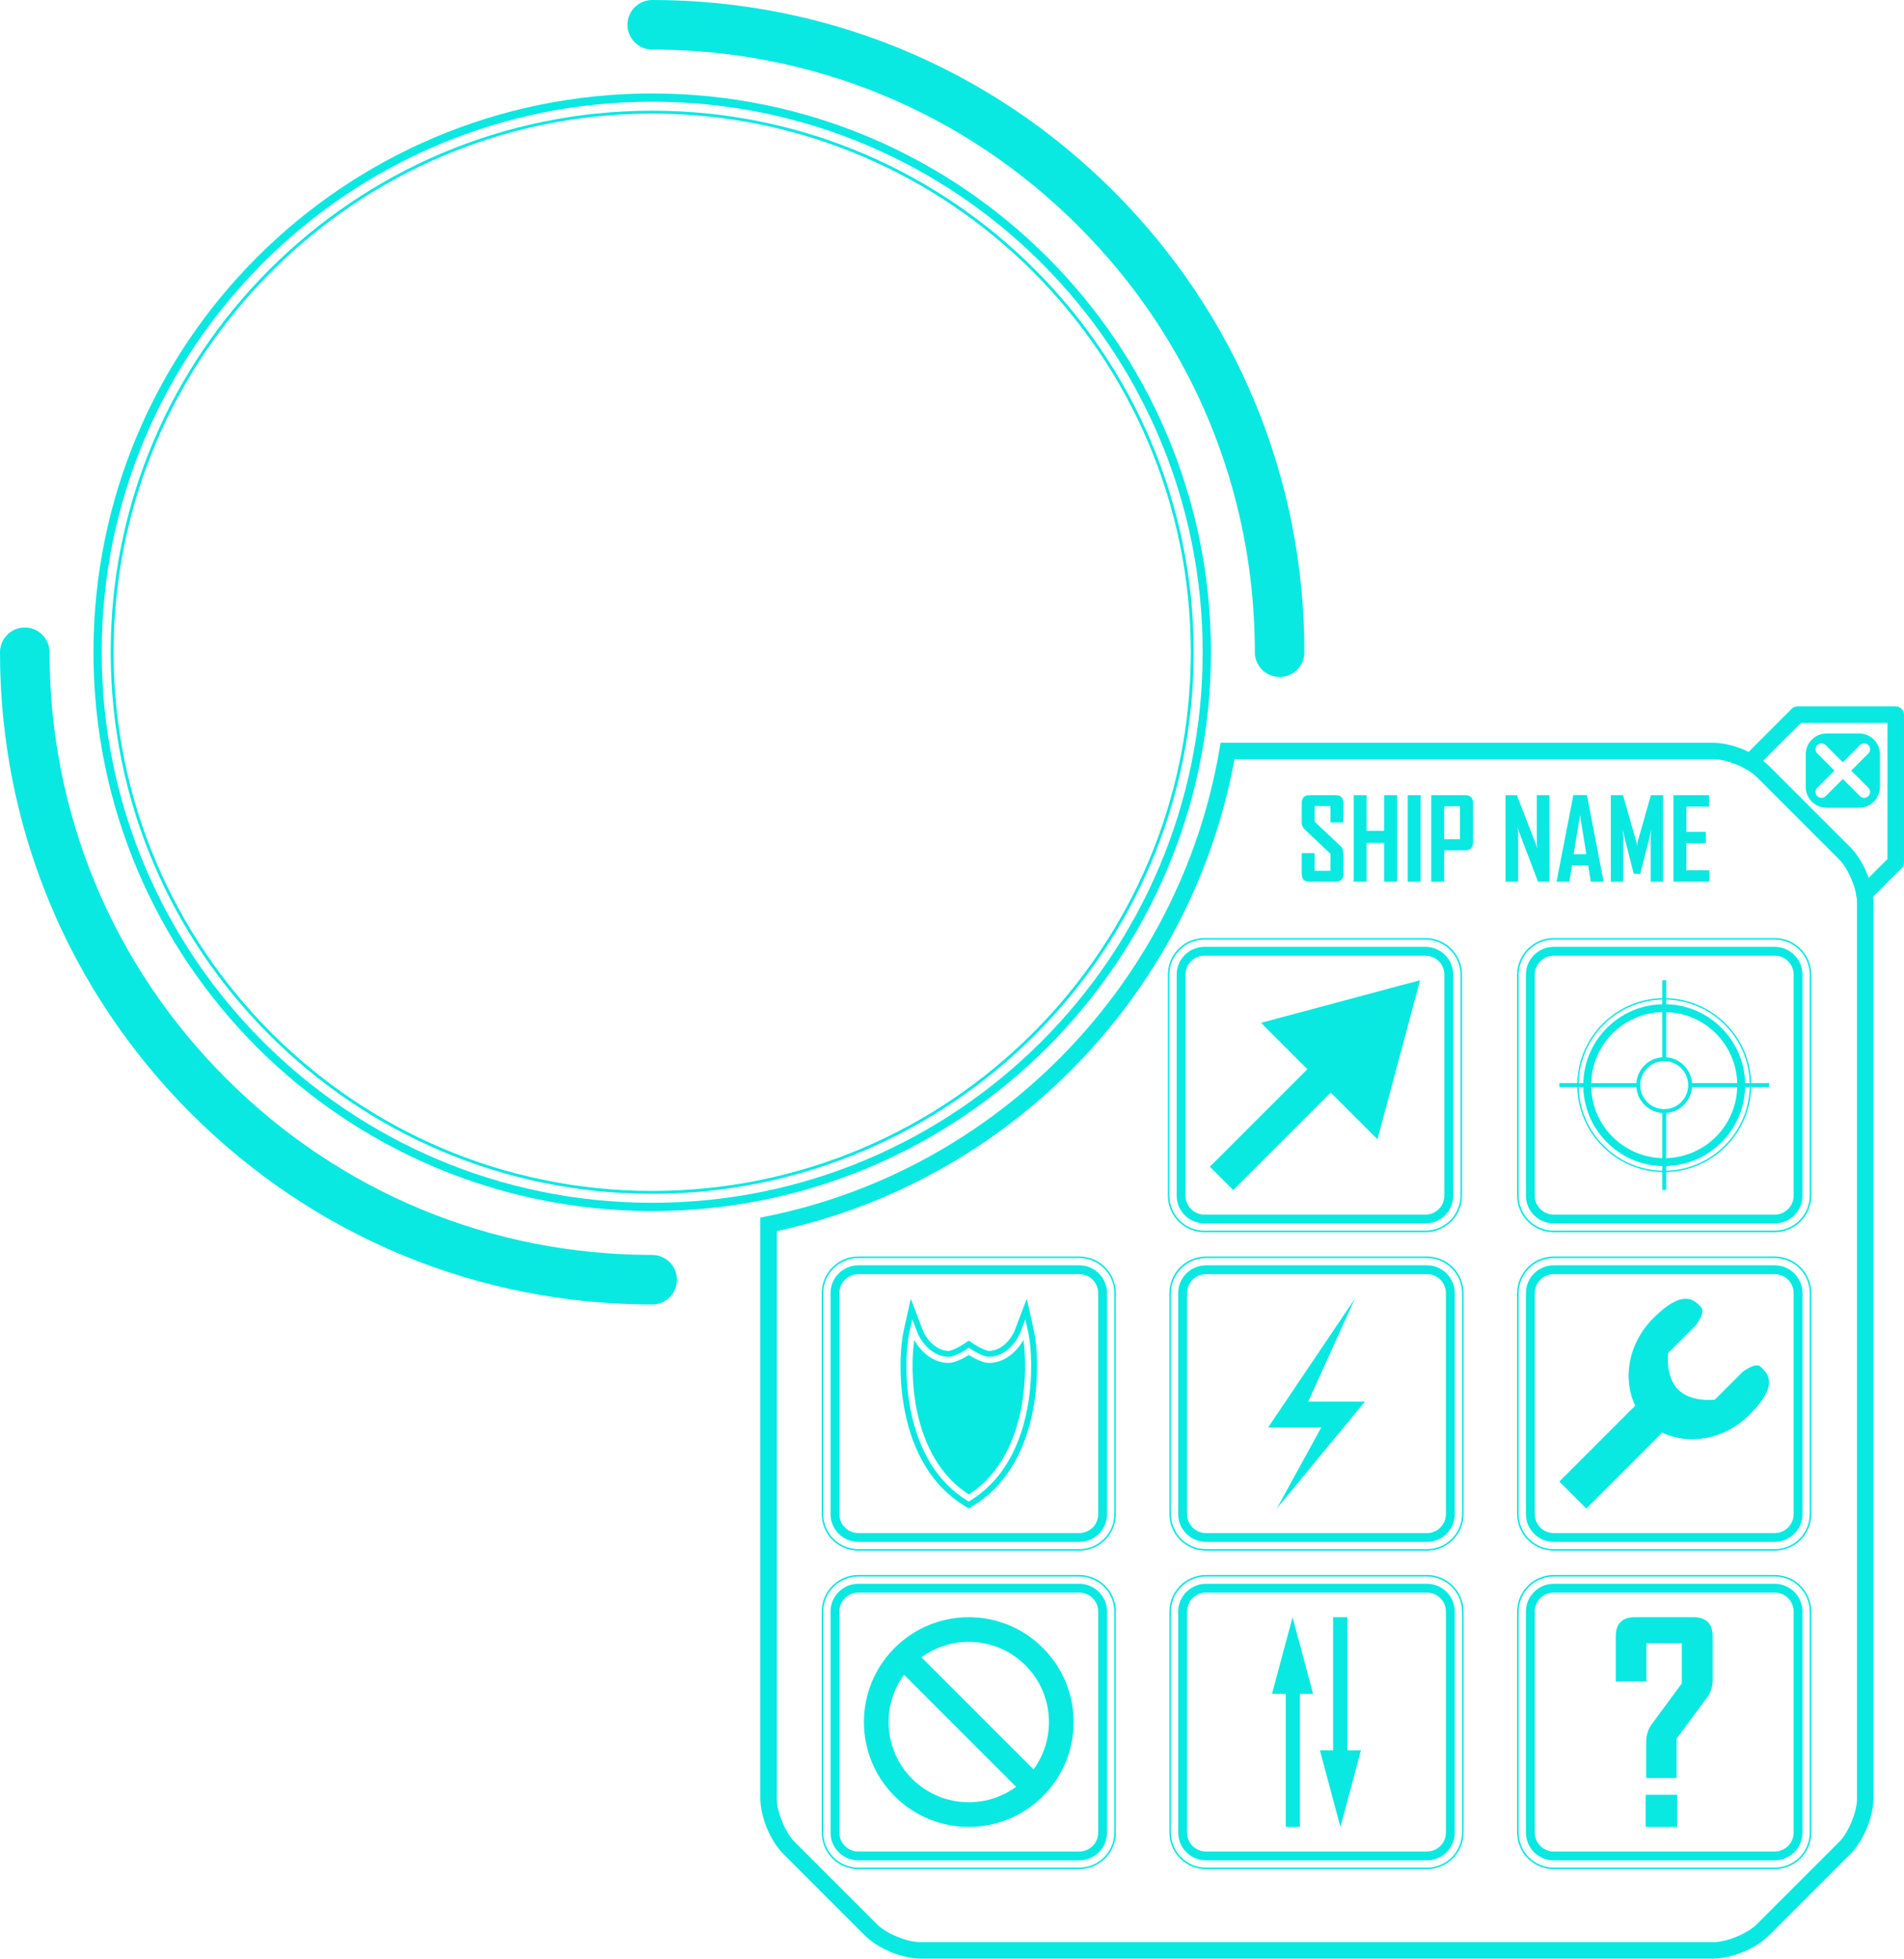 <svg id="_Слой_2" xmlns="http://www.w3.org/2000/svg" width="1049.97" height="1080" viewBox="0 0 1049.97 1080"><g id="Interface02_81926334"><g id="Interface02_81926334-2"><path d="M105.33 613.98C37.46 546.12-.02 455.62.0 359.66H0C0 352.11 6.12 346 13.66 346h0c7.54.0 13.66 6.11 13.66 13.65h0c.02 88.87 34.52 172.14 97.34 235h0c62.85 62.82 146.13 97.32 235 97.34h0c7.54.0 13.65 6.11 13.65 13.66h0c0 7.54-6.12 13.65-13.65 13.65h0c-95.98.02-186.47-37.46-254.33-105.33h0z" fill="#0ae8e2"/><path d="M692 359.66c-.03-88.85-34.52-172.14-97.34-235h0c-62.85-62.82-146.14-97.31-234.99-97.33h0c-7.55.0-13.66-6.12-13.66-13.66h0C345.99 6.12 352.11.0 359.66.0h0c95.96-.02 186.46 37.46 254.31 105.34h0c67.87 67.84 105.36 158.34 105.34 254.31h0c0 7.55-6.12 13.66-13.67 13.66h0c-7.54.0-13.65-6.11-13.65-13.66h0z" fill="#0ae8e2"/><path d="M51.54 359.66C51.54 189.49 189.48 51.54 359.66 51.54h0c170.17.0 308.11 137.95 308.12 308.12h0c0 170.18-137.95 308.12-308.12 308.13h0c-170.18-.01-308.12-137.96-308.12-308.13h0zm93.46-214.66c-54.94 54.95-88.91 130.82-88.91 214.66h0c0 83.84 33.98 159.72 88.91 214.66h0c54.94 54.94 130.82 88.91 214.66 88.91h0c83.83.0 159.71-33.97 214.65-88.91h0c54.94-54.94 88.91-130.82 88.91-214.66h0c0-83.83-33.97-159.71-88.91-214.66h0c-54.94-54.93-130.83-88.91-214.65-88.91h0c-83.84.0-159.72 33.97-214.66 88.91h0z" fill="#0ae8e2"/><path d="M61.04 359.66C61.04 195 195 61.04 359.65 61.04h0c164.66.0 298.62 133.97 298.62 298.62h0c0 164.66-133.96 298.62-298.62 298.62h0v-1.6c81.89.0 156.14-33.31 209.93-87.09h0c53.79-53.78 87.09-128.03 87.09-209.92h0c0-81.88-33.3-156.13-87.09-209.92h0c-53.79-53.79-128.04-87.1-209.93-87.1h0c-81.88.0-156.14 33.31-209.91 87.1h0c-53.79 53.79-87.09 128.04-87.09 209.92h0c0 81.89 33.3 156.14 87.09 209.92h0c53.78 53.78 128.03 87.09 209.91 87.09h0v1.6c-164.65.0-298.61-133.95-298.61-298.62h0z" fill="#0ae8e2"/><path d="M507.61 1080c-10.48-.15-23.1-5.38-30.62-12.68h0l-45.04-45.04c-7.31-7.54-12.53-20.15-12.7-30.64h0v-122.07h0V671.41l3.66-.74c127.49-25.88 227.52-128.51 249.54-257.34h0l.64-3.78h271.68v9.1H680.76c-23.76 129.58-124.18 232.61-252.39 260.19h0V901.7h0v89.94c-.16 7.18 4.83 19.23 10.02 24.2h0l45.04 45.03c4.96 5.19 17.02 10.19 24.19 10.02h437.16c7.18.17 19.24-4.84 24.21-10.02h0l45.03-45.03c5.19-4.97 10.19-17.02 10.03-24.2h0V497.92c.16-7.18-4.84-19.24-10.03-24.21h0l-45.03-45.03c-4.97-5.19-17.02-10.19-24.21-10.03h0v-9.1c10.5.15 23.11 5.38 30.64 12.69h0l45.04 45.03c7.3 7.53 12.53 20.14 12.69 30.64h0v493.73c-.16 10.49-5.4 23.1-12.69 30.64h0l-45.04 45.04c-7.53 7.3-20.14 12.53-30.64 12.68H507.61z" fill="#0ae8e2"/><g><path d="M740.83 481.81c0 2.91-1.44 4.36-4.33 4.36h-14.36c-2.86.0-4.29-1.45-4.29-4.36v-11.37h7.13v9.72h8.72v-9.36l-14.3-13.53c-1.04-1-1.55-2.26-1.55-3.81v-10.61c0-2.93 1.43-4.39 4.29-4.39h14.36c2.89.0 4.33 1.45 4.33 4.33v10.67h-7.13v-8.99h-8.72v8.62l14.3 13.47c1.03.98 1.55 2.27 1.55 3.87v11.37z" fill="#0ae8e2"/><path d="M770.49 486.17h-7.2v-21.39h-9.66v21.39h-7.12v-47.7h7.12v19.66h9.66v-19.66h7.2v47.7z" fill="#0ae8e2"/><path d="M783.41 486.17h-7.13v-47.7h7.13v47.7z" fill="#0ae8e2"/><path d="M812.31 464.43c0 2.97-1.45 4.46-4.36 4.46H796.4v17.28h-7.13v-47.7h18.68c2.91.0 4.36 1.46 4.36 4.39v21.58zm-7.19-1.68v-18.17h-8.72v18.17h8.72z" fill="#0ae8e2"/><path d="M854.4 486.17h-6.25l-11.42-30.02c.3 1.46.45 2.61.45 3.45v26.58h-6.95v-47.7h6.25l11.43 29.41c-.3-1.46-.45-2.61-.45-3.45v-25.97h6.94v47.7z" fill="#0ae8e2"/><path d="M884.31 486.17h-7.07l-1.43-9.05h-8.93l-1.44 9.05h-7.05v-.12l9.25-47.64h7.49l9.18 47.76zm-9.51-15.18-3.48-21.52-3.51 21.52h6.98z" fill="#0ae8e2"/><path d="M917.14 486.17h-6.86v-23.54c0-1.23.14-2.96.42-5.18l-6.15 24.35h-3.63l-6.19-24.35c.29 2.26.43 3.98.43 5.18v23.54h-6.86v-47.7h6.74l7.49 26.37c.09.28.15 1.01.19 2.16.0-.5.06-1.22.18-2.16l7.49-26.37h6.74v47.7z" fill="#0ae8e2"/><path d="M942.62 486.17h-19.78v-47.7h19.59v6.3h-12.46v13.94h10.72v6.18h-10.72v14.97h12.65v6.31z" fill="#0ae8e2"/></g><g><g><g><path d="M664.19 679.46c-11.12.0-20.17-9.05-20.17-20.17h0v-121.89c0-11.11 9.05-20.16 20.17-20.16h121.88c11.13.0 20.18 9.05 20.18 20.16h0v121.89c0 11.12-9.04 20.17-20.18 20.17h0v-.86c10.65-.02 19.29-8.67 19.31-19.31h0v-121.89c-.02-10.64-8.66-19.28-19.31-19.3H664.19c-10.64.02-19.29 8.66-19.31 19.3h0v121.89c.02 10.64 8.67 19.29 19.31 19.31h121.88v.86H664.19z" fill="#0ae8e2"/><path d="M664.19 674.6c-8.45.0-15.31-6.85-15.31-15.3h0v-121.89c0-8.45 6.86-15.3 15.31-15.3h121.88c8.45.0 15.3 6.85 15.3 15.3h0v121.89c0 8.45-6.85 15.3-15.3 15.3H664.19zm-10.44-137.19v121.89c.02 5.77 4.67 10.43 10.44 10.44h121.88c5.76.0 10.43-4.67 10.43-10.44h0v-121.89c0-5.76-4.67-10.42-10.43-10.43H664.19c-5.77.0-10.42 4.67-10.44 10.43h0z" fill="#0ae8e2"/></g><path d="M783.1 540.49 695.39 564 720.95 589.56 667.17 643.34 680.05 656.22 733.83 602.44 759.6 628.2 783.1 540.49z" fill="#0ae8e2"/></g><g><g><path d="M856.8 679.46c-11.13.0-20.17-9.05-20.18-20.17h0v-121.89c.01-11.11 9.05-20.16 20.18-20.16h121.87c11.13.0 20.17 9.05 20.17 20.16h0v121.89c0 11.12-9.04 20.17-20.17 20.17h0v-.86c10.65-.02 19.29-8.67 19.31-19.31h0v-121.89c-.02-10.64-8.66-19.28-19.31-19.3H856.8c-10.65.02-19.29 8.66-19.32 19.3h0v121.89c.02 10.64 8.66 19.29 19.32 19.31h121.87v.86H856.8z" fill="#0ae8e2"/><path d="M856.8 674.6c-8.46.0-15.31-6.85-15.31-15.3h0v-121.89c0-8.45 6.85-15.3 15.31-15.3h121.87c8.45.0 15.31 6.85 15.31 15.3h0v121.89c0 8.45-6.86 15.3-15.31 15.3H856.8zm-10.44-137.19v121.89c0 5.77 4.67 10.43 10.44 10.44h121.87c5.77.0 10.43-4.67 10.44-10.44h0v-121.89c0-5.76-4.67-10.42-10.44-10.43H856.8c-5.77.0-10.43 4.67-10.44 10.43h0z" fill="#0ae8e2"/></g><path d="M975.56 597.26h-9.88c-.57-25.58-21.27-46.28-46.85-46.86v-9.88h-2.18v9.88c-25.59.57-46.28 21.27-46.86 46.86h-9.87v2.18h9.87c.58 25.58 21.27 46.28 46.86 46.86v9.87h2.18v-9.87c25.58-.57 46.28-21.27 46.85-46.86h9.88v-2.18zm-24.46-32.27c8.31 8.31 13.53 19.69 13.81 32.27h-2.55c-.57-23.79-19.73-42.96-43.53-43.53v-2.56c12.59.29 23.97 5.51 32.27 13.81zm-33.36 46.6c-7.32-.02-13.23-5.94-13.24-13.24.01-7.31 5.93-13.23 13.24-13.24 7.32.01 13.22 5.94 13.24 13.24-.01 7.31-5.92 13.23-13.24 13.24zm-1.09-28.6c-7.64.54-13.73 6.63-14.27 14.27h-24.91c.29-10.7 4.72-20.35 11.77-27.4 7.06-7.05 16.7-11.49 27.4-11.78v24.91zm-14.27 16.45c.54 7.64 6.62 13.73 14.27 14.27v24.91c-10.7-.29-20.34-4.72-27.4-11.77-7.06-7.06-11.49-16.7-11.77-27.4h24.91zm16.44 14.27c7.64-.54 13.74-6.63 14.27-14.27h24.91c-.29 10.7-4.72 20.35-11.77 27.4-7.07 7.05-16.71 11.49-27.41 11.77V613.7zm14.27-16.45c-.54-7.64-6.63-13.74-14.27-14.27v-24.91c10.7.28 20.34 4.72 27.41 11.78 7.05 7.06 11.48 16.71 11.77 27.4h-24.91zm-48.72-32.27c8.31-8.31 19.69-13.52 32.27-13.81v2.56c-23.79.57-42.96 19.73-43.53 43.53h-2.56c.29-12.58 5.5-23.96 13.81-32.27zm0 66.72c-8.3-8.31-13.53-19.69-13.81-32.27h2.56c.57 23.79 19.74 42.96 43.53 43.53v2.56c-12.58-.28-23.96-5.5-32.27-13.81zm66.72.0c-8.31 8.31-19.69 13.53-32.27 13.81v-2.56c23.78-.57 42.96-19.73 43.53-43.53h2.55c-.28 12.58-5.5 23.96-13.81 32.27z" fill="#0ae8e2"/></g></g><g><g><g><path d="M473.31 1030.68c-11.13.0-20.17-9.05-20.17-20.18h0v-121.87c0-11.12 9.04-20.17 20.17-20.17h121.87c11.13.0 20.16 9.04 20.16 20.17h0v121.87c0 11.13-9.04 20.17-20.16 20.18h0v-.86c10.65-.02 19.29-8.66 19.31-19.32h0v-121.87c-.02-10.65-8.67-19.29-19.31-19.3h-121.87c-10.65.01-19.3 8.65-19.31 19.3h0v121.87c.02 10.65 8.66 19.29 19.31 19.32h121.87v.86h-121.87z" fill="#0ae8e2"/><path d="M473.31 1025.81c-8.46.0-15.31-6.85-15.31-15.31h0V888.63c0-8.45 6.85-15.3 15.31-15.31h121.87c8.45.0 15.3 6.86 15.3 15.31h0v121.87c0 8.46-6.85 15.31-15.3 15.31h-121.87zm-10.45-137.19v121.87c.01 5.77 4.68 10.43 10.45 10.45h121.87c5.76-.02 10.43-4.68 10.44-10.45h0v-121.87c0-5.77-4.68-10.43-10.44-10.44h-121.87c-5.77.0-10.43 4.67-10.45 10.44h0z" fill="#0ae8e2"/></g><path d="M493.35 908.68c-22.58 22.58-22.58 59.18.0 81.76 22.58 22.58 59.19 22.58 81.77.0 22.58-22.58 22.58-59.18.0-81.76-22.59-22.58-59.19-22.58-81.77.0zm9.62 72.15c-8.65-8.66-12.95-19.93-12.95-31.27.0-9.19 2.83-18.35 8.51-26.09l61.8 61.8c-7.75 5.68-16.9 8.5-26.09 8.51-11.34.0-22.62-4.3-31.27-12.95zm75.48-31.27c0 9.2-2.82 18.35-8.5 26.1l-61.81-61.81c7.75-5.68 16.9-8.5 26.1-8.51 11.33.0 22.62 4.3 31.27 12.95 8.64 8.66 12.94 19.93 12.94 31.27z" fill="#0ae8e2"/></g><g><g><path d="M665.05 1030.68c-11.13.0-20.17-9.05-20.18-20.18h0v-121.87c0-11.12 9.05-20.17 20.18-20.17h121.87c11.12.0 20.17 9.04 20.17 20.17h0v121.87c0 11.13-9.05 20.17-20.17 20.18h0v-.86c10.65-.02 19.29-8.66 19.31-19.32h0v-121.87c-.02-10.65-8.66-19.29-19.31-19.3H665.05c-10.65.01-19.29 8.65-19.31 19.3h0v121.87c.02 10.65 8.66 19.29 19.31 19.32h121.87v.86H665.05z" fill="#0ae8e2"/><path d="M665.05 1025.81c-8.46.0-15.31-6.85-15.31-15.31h0V888.63c0-8.45 6.85-15.3 15.31-15.31h121.87c8.45.0 15.3 6.86 15.3 15.31h0v121.87c0 8.46-6.85 15.31-15.3 15.31H665.05zm-10.45-137.19v121.87c.01 5.77 4.68 10.43 10.45 10.45h121.87c5.77-.02 10.43-4.68 10.44-10.45h0v-121.87c0-5.77-4.67-10.43-10.44-10.44H665.05c-5.77.0-10.43 4.67-10.45 10.44h0z" fill="#0ae8e2"/></g><path d="M701.47 933.99h7.57v73.39h7.79v-73.39h7.28l-11.32-42.25-11.33 42.25zm41.48 31.15v-73.39h-7.8v73.39h-7.28l11.31 42.25 11.32-42.25h-7.56z" fill="#0ae8e2"/></g><g><g><path d="M856.8 1030.68c-11.13.0-20.17-9.05-20.18-20.18h0v-121.87c.01-11.12 9.05-20.17 20.18-20.17h121.87c11.13.0 20.17 9.04 20.17 20.17h0v121.87c0 11.13-9.04 20.17-20.17 20.18h0v-.86c10.65-.02 19.29-8.66 19.31-19.32h0v-121.87c-.02-10.65-8.66-19.29-19.31-19.3H856.8c-10.65.01-19.29 8.65-19.32 19.3h0v121.87c.02 10.65 8.66 19.29 19.32 19.32h121.87v.86H856.8z" fill="#0ae8e2"/><path d="M856.8 1025.81c-8.46.0-15.31-6.85-15.31-15.31h0V888.63c0-8.45 6.85-15.3 15.31-15.31h121.87c8.45.0 15.31 6.86 15.31 15.31h0v121.87c0 8.46-6.86 15.31-15.31 15.31H856.8zm-10.44-137.19v121.87c0 5.77 4.67 10.43 10.44 10.45h121.87c5.77-.02 10.43-4.68 10.44-10.45h0v-121.87c0-5.77-4.67-10.43-10.44-10.44H856.8c-5.77.0-10.43 4.67-10.44 10.44h0z" fill="#0ae8e2"/></g><path d="M944.45 926.25c0 3.74-1.02 6.97-3.03 9.69l-16.85 22.75v21.72h-16.77v-19.65c0-3.89 1.01-7.21 3.03-9.97l16.62-22.54v-22.1h-19.51v21.06h-16.92v-24.83c0-7.09 3.52-10.64 10.57-10.64h32.21c7.1.0 10.65 3.55 10.65 10.64v23.87zm-19.59 81.14H907.5v-17.73h17.36v17.73z" fill="#0ae8e2"/></g></g><g><g><g><path d="M665.05 855.07c-11.13-.01-20.17-9.05-20.18-20.18h0v-121.88c0-11.13 9.05-20.17 20.18-20.17h121.87c11.12.0 20.17 9.04 20.17 20.17h0v121.88c0 11.13-9.05 20.16-20.17 20.18h0v-.86c10.65-.02 19.29-8.66 19.31-19.31h0v-121.88c-.02-10.64-8.66-19.29-19.31-19.3H665.05c-10.65.02-19.29 8.66-19.31 19.3h0v121.88c.02 10.65 8.66 19.29 19.31 19.31h121.87v.86H665.05z" fill="#0ae8e2"/><path d="M665.05 850.21c-8.46.0-15.31-6.86-15.31-15.31h0v-121.88c0-8.45 6.85-15.3 15.31-15.3h121.87c8.45.0 15.3 6.85 15.31 15.3h0v121.88c0 8.45-6.86 15.3-15.31 15.31H665.05zm-10.44-137.19V834.9c0 5.77 4.67 10.43 10.44 10.45h121.87c5.77-.01 10.43-4.68 10.44-10.45h0V713.02c0-5.76-4.67-10.43-10.44-10.44H665.05c-5.77.01-10.43 4.68-10.44 10.44h0z" fill="#0ae8e2"/></g><path d="M704.12 831.78 728.6 787.12H699.3L747.13 716.13 721.41 772.87H752.67L704.12 831.78v0z" fill="#0ae8e2"/></g><g><g><path d="M856.8 855.07c-11.13-.01-20.17-9.05-20.18-20.18h0v-121.88c.01-11.13 9.05-20.17 20.18-20.17h121.87c11.13.0 20.17 9.04 20.17 20.17h0v121.88c0 11.13-9.04 20.16-20.17 20.18h0v-.86c10.65-.02 19.29-8.66 19.31-19.31h0v-121.88c-.02-10.64-8.66-19.29-19.31-19.3H856.8c-10.65.02-19.29 8.66-19.32 19.3h0v121.88c.02 10.65 8.66 19.29 19.32 19.31h121.87v.86H856.8z" fill="#0ae8e2"/><path d="M856.8 850.21c-8.46.0-15.31-6.86-15.31-15.31h0v-121.88c0-8.45 6.85-15.3 15.31-15.3h121.87c8.45.0 15.31 6.85 15.31 15.3h0v121.88c0 8.45-6.86 15.3-15.31 15.31H856.8zm-10.44-137.19V834.9c0 5.77 4.67 10.43 10.44 10.45h121.87c5.77-.01 10.43-4.68 10.44-10.45h0V713.02c0-5.76-4.67-10.43-10.44-10.44H856.8c-5.77.01-10.43 4.68-10.44 10.44h0z" fill="#0ae8e2"/></g><path d="M970.99 753.71c-2.92-2.92-10.18 2.92-10.18 2.92l-15.14 15.13s-12.98 1.76-20.24-5.5c-7.26-7.26-5.5-20.23-5.5-20.23l15.13-15.14s5.84-7.26 2.92-10.17c-2.92-2.92-8.91-11.23-26.24 6.11-14.16 14.16-16.97 33.93-9.97 48.26l-41.86 41.86 14.86 14.86 41.86-41.86c14.32 7 34.09 4.2 48.26-9.96 17.33-17.34 9.01-23.33 6.11-26.24z" fill="#0ae8e2"/></g><g><g><path d="M473.31 855.07c-11.13-.01-20.17-9.05-20.17-20.18h0v-121.88c0-11.13 9.04-20.17 20.17-20.17h121.87c11.13.0 20.16 9.04 20.16 20.17h0v121.88c0 11.13-9.04 20.16-20.16 20.18h0v-.86c10.65-.02 19.29-8.66 19.31-19.31h0v-121.88c-.02-10.64-8.67-19.29-19.31-19.3h-121.87c-10.65.02-19.3 8.66-19.31 19.3h0v121.88c.02 10.65 8.66 19.29 19.31 19.31h121.87v.86h-121.87z" fill="#0ae8e2"/><path d="M473.31 850.21c-8.46.0-15.31-6.86-15.31-15.31h0v-121.88c0-8.45 6.85-15.3 15.31-15.3h121.87c8.45.0 15.3 6.85 15.3 15.3h0v121.88c0 8.45-6.85 15.3-15.3 15.31h-121.87zm-10.45-137.19V834.9c.01 5.77 4.68 10.43 10.45 10.45h121.87c5.77-.01 10.43-4.68 10.44-10.45h0V713.02c0-5.76-4.67-10.43-10.44-10.44h-121.87c-5.77.01-10.43 4.68-10.45 10.44h0z" fill="#0ae8e2"/></g><path d="M570.17 733.89l-3.94-17.75-6.48 16.99c-1.11 2.94-3.15 5.96-5.7 8.17-2.56 2.22-5.58 3.63-8.71 3.62-.22.0-.77-.1-1.43-.31-2.01-.65-4.97-2.25-6.64-3.37l-3.03-2-3.01 2c-1.13.75-2.8 1.71-4.41 2.45-.8.38-1.58.7-2.24.92-.66.21-1.22.32-1.44.31-3.13.0-6.14-1.4-8.7-3.62-2.55-2.22-4.59-5.23-5.71-8.17l-6.47-16.99-3.95 17.75c-.83 3.74-1.71 10.69-1.71 19.51.0 7.27.6 15.77 2.36 24.71 4.61 23.6 15.79 41.64 32.42 51.9l2.87 1.77.86-.53 2-1.24c16.64-10.26 27.82-28.3 32.43-51.9 1.76-8.94 2.35-17.44 2.35-24.71.0-8.82-.88-15.76-1.71-19.51zm-3.83 43.6c-4.51 22.95-15.24 40.06-30.95 49.76l-1.15.71-1.15-.71c-15.71-9.7-26.44-26.8-30.94-49.76-1.71-8.7-2.29-17.01-2.29-24.09.0-8.58.87-15.39 1.63-18.8l1.6-7.17 2.6 6.86c1.32 3.45 3.62 6.86 6.62 9.47 2.98 2.6 6.72 4.42 10.84 4.42.82.0 1.6-.2 2.44-.47 2.5-.83 5.51-2.47 7.44-3.75l1.22-.81 1.22.81c1.28.85 3.05 1.86 4.82 2.69.89.41 1.78.78 2.61 1.05.85.27 1.62.47 2.45.47 4.12.0 7.86-1.82 10.85-4.42 3-2.61 5.3-6.02 6.61-9.47l2.61-6.86 1.59 7.17c.75 3.4 1.63 10.21 1.63 18.8.0 7.08-.59 15.39-2.29 24.09zm-21-25.96c-3.77.0-9.24-3.22-11.09-4.38-1.86 1.16-7.33 4.38-11.09 4.38-8.51.0-15.38-6.09-19.02-12.69-1.19 8.36-1.63 23.03 1.3 38.01 2.95 15.09 10.35 35.44 28.82 47.17 18.46-11.73 25.86-32.08 28.81-47.17 2.93-14.98 2.5-29.64 1.31-38.01-3.66 6.6-10.52 12.69-19.02 12.69z" fill="#0ae8e2"/></g></g><path d="M1025.2 404.45h-17.92c-6.36.0-11.51 5.16-11.51 11.52v17.92c0 6.36 5.15 11.51 11.51 11.51h17.92c6.36.0 11.52-5.16 11.52-11.51v-17.92c0-6.36-5.16-11.52-11.52-11.52zm5.12 29.93c1.28 1.28 1.28 3.34.0 4.61-.64.64-1.47.96-2.31.96s-1.68-.32-2.31-.96l-9.46-9.45-9.45 9.45c-.64.64-1.47.96-2.32.96s-1.67-.32-2.31-.96c-1.28-1.28-1.28-3.34.0-4.61l9.46-9.45-9.46-9.46c-1.28-1.27-1.28-3.34.0-4.61 1.28-1.28 3.34-1.28 4.63.0l9.45 9.46 9.46-9.46c1.28-1.28 3.34-1.28 4.62.0 1.28 1.28 1.28 3.34.0 4.61l-9.46 9.46 9.46 9.45z" fill="#0ae8e2"/><path d="M1024.88 496.07c-1.78-1.78-1.78-4.66.0-6.44h0l15.98-15.98v-75.03h-47.72l-24.81 24.81c-1.78 1.78-4.66 1.78-6.44.0h0c-1.78-1.78-1.78-4.67.0-6.45h0l26.14-26.14c.85-.85 2.03-1.34 3.22-1.34h54.16c1.19.0 2.37.5 3.22 1.34h0c.85.85 1.33 2.02 1.33 3.22h0v81.46c0 1.2-.48 2.37-1.33 3.22h0l-17.31 17.31c-.89.89-2.05 1.34-3.22 1.34h0c-1.17.0-2.33-.44-3.22-1.34h0z" fill="#0ae8e2"/></g></g></svg>